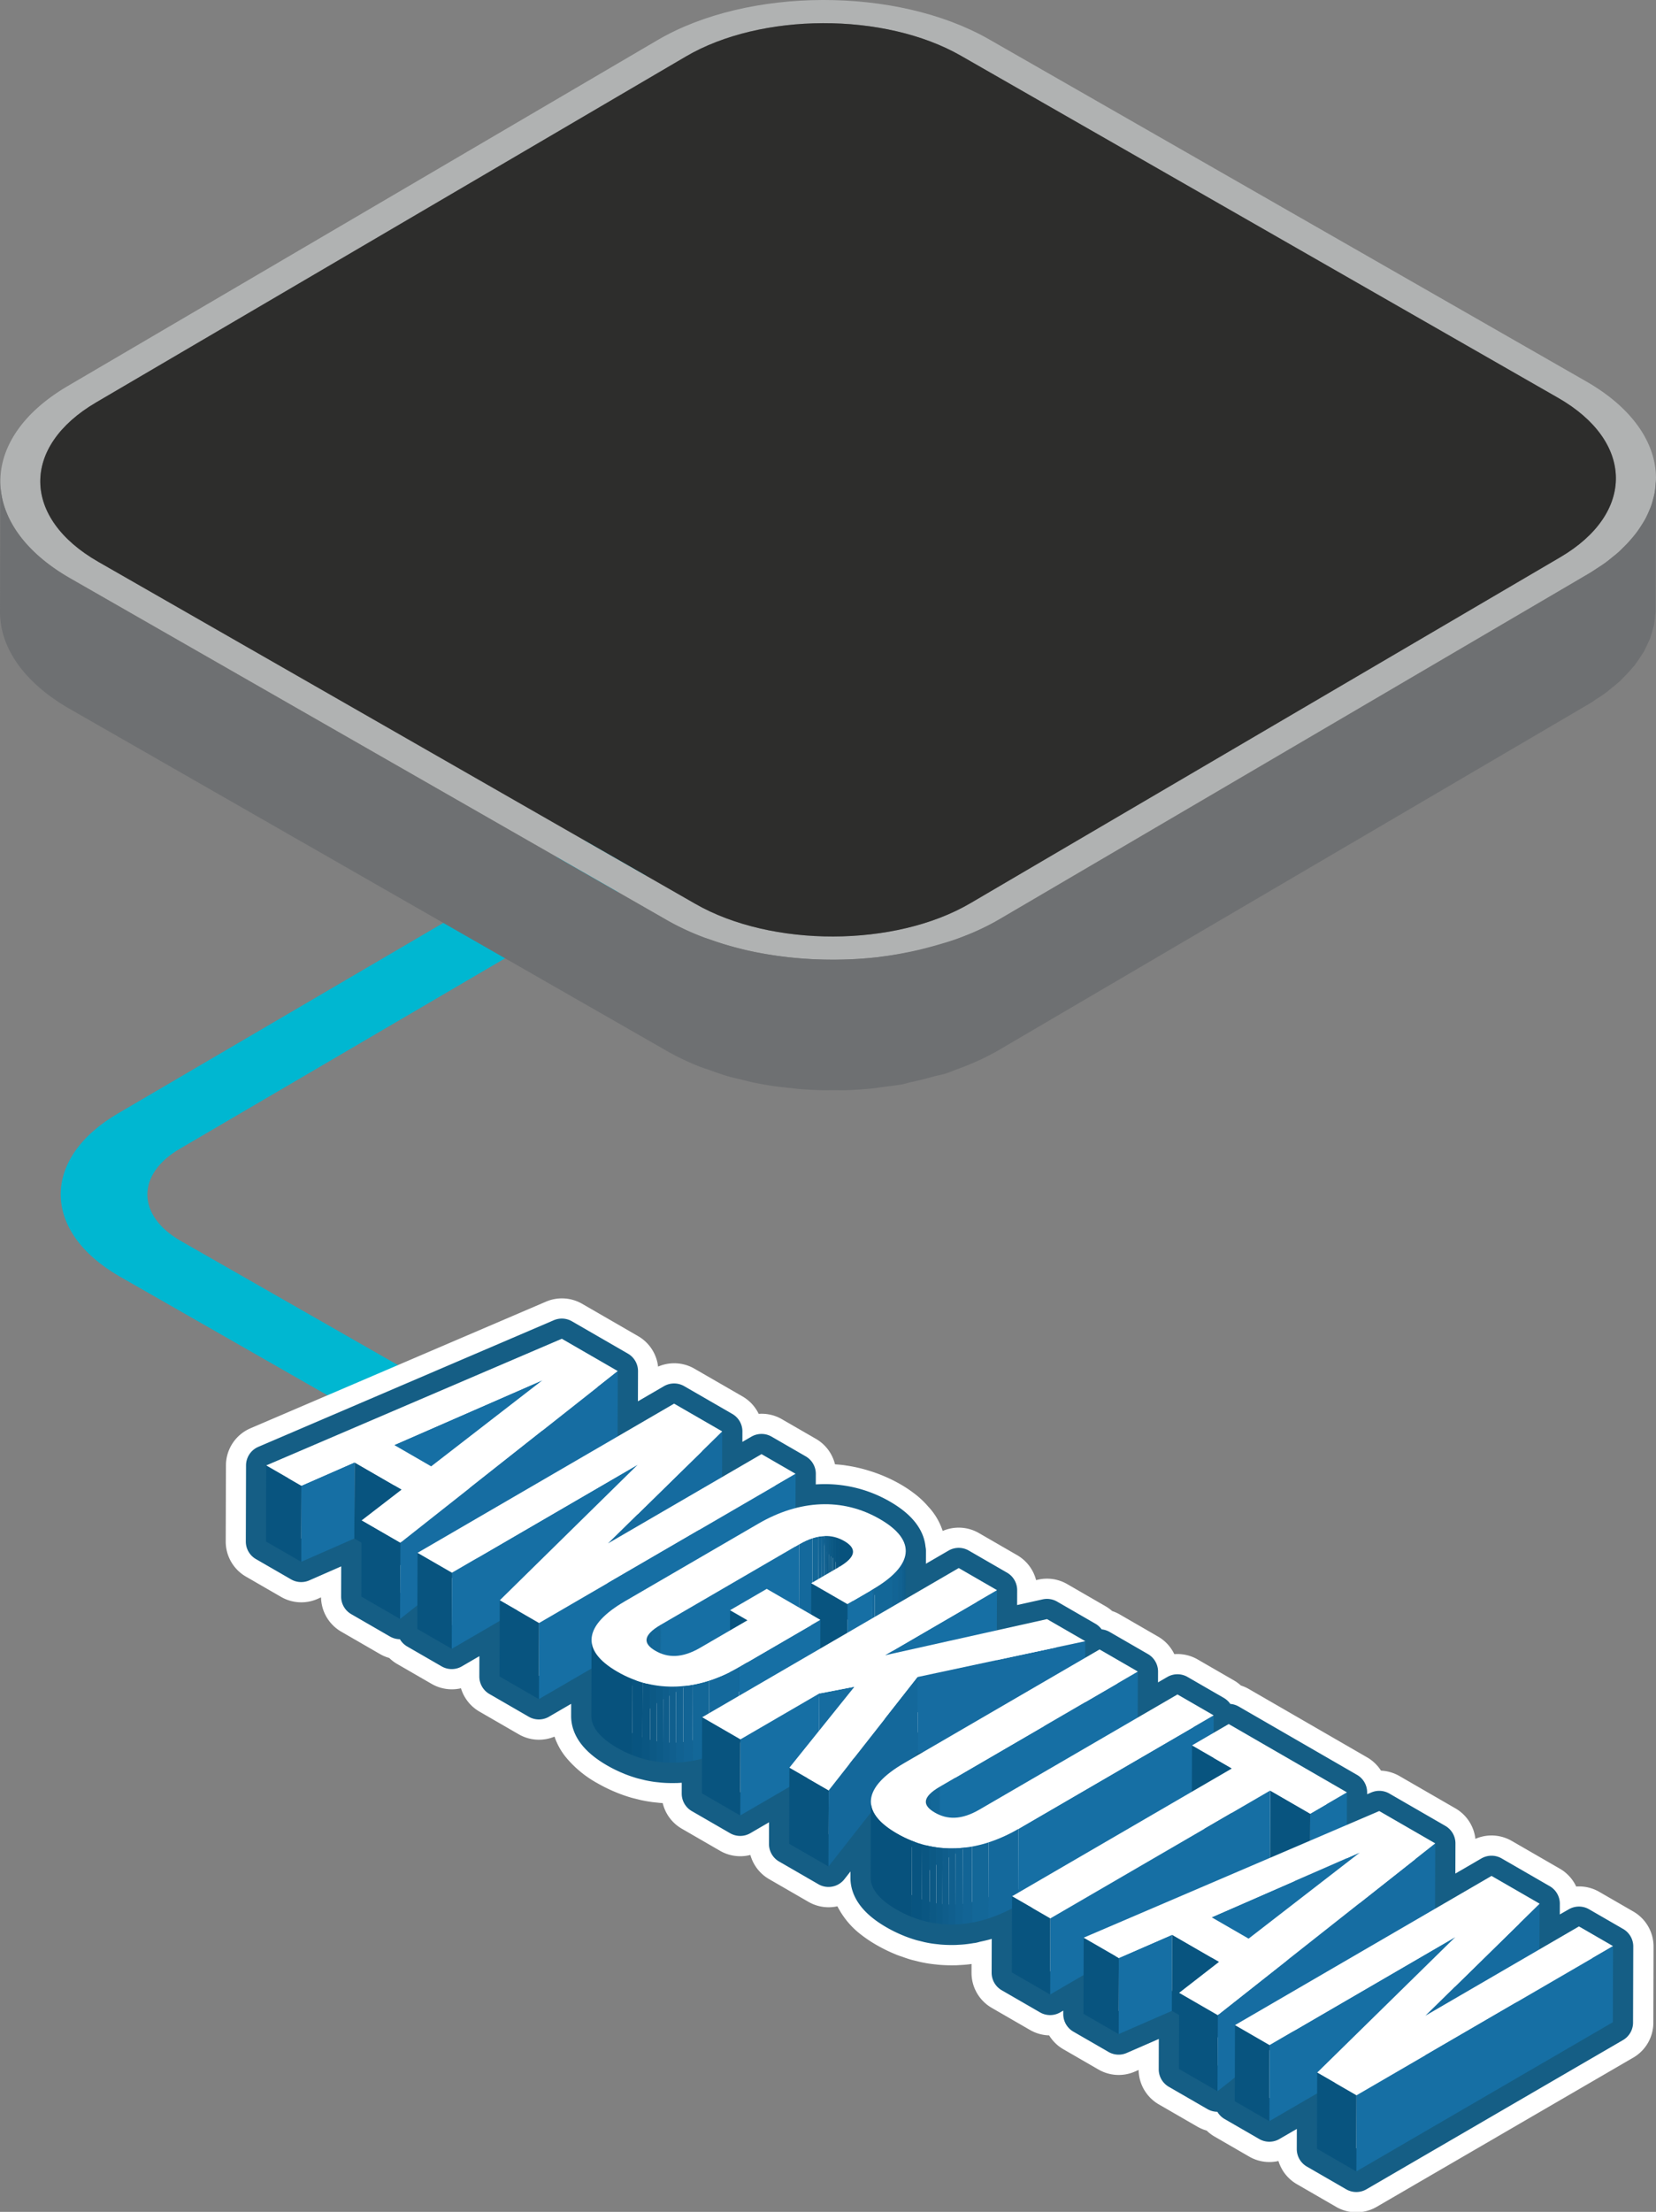 <svg xmlns="http://www.w3.org/2000/svg" xmlns:xlink="http://www.w3.org/1999/xlink" width="190.953" height="254.869" viewBox="0 0 190.953 254.869"><rect x="0" y="0" width="190.953" height="254.869" fill="#808080" stroke="none"/><defs><style>.a,.d{fill:none;}.b{isolation:isolate;}.c{fill:#00b7d1;}.d{stroke:#fff;stroke-width:9.319px;}.d,.e{stroke-linejoin:round;}.e,.h{fill:#fff;}.e{stroke:#155e85;stroke-width:4.66px;}.f{fill:#166fa4;}.g{fill:#08547f;}.i{fill:#166da2;}.j{fill:#156b9f;}.k{clip-path:url(#a);}.l{fill:#07527d;}.m{fill:#085480;}.n{fill:#0a5682;}.o{fill:#0c5985;}.p{fill:#0d5b88;}.q{fill:#0f5d8b;}.r{fill:#105f8e;}.s{fill:#116292;}.t{fill:#126495;}.u{fill:#136798;}.v{fill:#14699c;}.w{clip-path:url(#b);}.x{clip-path:url(#c);}.y{clip-path:url(#d);}.z{fill:#166ca1;}.aa{fill:#166ca0;}.ab{fill:#14689b;}.ac{clip-path:url(#e);}.ad{clip-path:url(#f);}.ae{fill:#b0b2b2;}.af{fill:#2d2d2c;}.ag{fill:#6e7072;}</style><clipPath id="a"><path class="a" d="M-510.47,972.209l-.025,8.77c0-.452-.364-.86-1.013-1.235-1.408-.813-3.086-.852-5.2.377l.024-8.77c2.116-1.229,3.794-1.19,5.2-.377C-510.834,971.349-510.469,971.757-510.47,972.209Z"/></clipPath><clipPath id="b"><path class="a" d="M-504.39,972.12l-.025,8.77c0,1.467-1.312,2.975-3.844,4.446l.025-8.77C-505.7,975.095-504.394,973.587-504.39,972.12Z"/></clipPath><clipPath id="c"><path class="a" d="M-534.3,991.155l.024-8.77c0-.519.5-1.1,1.628-1.754l-.025,8.77C-533.808,990.058-534.3,990.636-534.3,991.155Z"/></clipPath><clipPath id="d"><path class="a" d="M-540.645,991.131l.025-8.77c0,1.272.973,2.513,2.982,3.674,4.328,2.5,9.29,2.22,14.015-.526l-.024,8.77c-4.726,2.746-9.688,3.024-14.016.525C-539.672,993.644-540.649,992.4-540.645,991.131Z"/></clipPath><clipPath id="e"><path class="a" d="M-502.1,1009.791l.025-8.769c0-.515.493-1.088,1.618-1.742l-.025,8.77C-501.605,1008.7-502.1,1009.276-502.1,1009.791Z"/></clipPath><clipPath id="f"><path class="a" d="M-508.436,1009.769l.025-8.77c0,1.272.977,2.513,2.988,3.674,4.328,2.5,9.273,2.231,14.016-.525l-.025,8.77c-4.743,2.756-9.688,3.024-14.015.525C-507.459,1012.282-508.439,1011.041-508.436,1009.769Z"/></clipPath></defs><g transform="translate(-973 -4013.659)"><g class="b" transform="translate(980.684 4068.479)"><path class="c" d="M115.465,17.616l-7.093-4.095L5.974,73.448c-8.918,5.183-8.871,13.617.106,18.8l123.892,70.781,7.047-4.1L13.127,88.152c-5.063-2.923-5.1-7.682-.059-10.609l102.4-59.927"/></g><g transform="translate(1581.832 3220.255)"><path class="d" d="M-431.313,1018.024l.015-5.261h0l-2.773-1.6-2.773-1.6-6.512,3.785.021-7.533-6.457-3.727h0l-2.806,1.2-.931.4.011-3.752-13.635-7.872-1.74,1.011.006-2.005v-.007h0l-4.173-2.409-4.583,2.663.015-5.3-4.413-2.548-1.654.961.005-1.912-4.413-2.548-5.783,1.29.013-4.622-4.413-2.548-6.12,3.557.016-5.456v-.068h0c0,.046-.028.094-.032.14a2.849,2.849,0,0,0-.662-1.946c-.033-.043-.089-.085-.124-.128a5.846,5.846,0,0,0-.8-.813,10.177,10.177,0,0,0-1.361-.927l0,0a12.972,12.972,0,0,0-2.106-.954c-.167-.06-.336-.111-.5-.163a12.343,12.343,0,0,0-2.019-.458c-.05-.007-.1-.02-.151-.026a13.17,13.17,0,0,0-4.943.362h0l.012-3.974-3.933-2.27-4.548,2.643.015-5.261-5.547-3.2-6.512,3.785.021-7.533-6.457-3.727-34.082,14.594-.025,8.77,4.053,2.339,6.129-2.686.826.476-.018,6.216,2.578,1.488,1.887,1.09,2-1.578-.008,2.728,3.967,2.29h0l4.318-2.509,1.212-.7-.018,6.4,4.534,2.618,6.067-3.527-.015,5.465h0a2.96,2.96,0,0,0,.736,1.878,7.973,7.973,0,0,0,2.246,1.8,13.09,13.09,0,0,0,1.7.824c.014.006.028.015.043.021q.576.228,1.162.4c.11.032.223.054.334.082.075.02.15.038.225.056h0l.076.019c.083.019.164.044.247.061q.383.079.77.135c.153.021.307.035.461.051.039,0,.079.01.119.013s.1.012.143.016c.238.02.478.033.718.039s.5.005.754,0l.072-.005.1-.006h0l.034,0c.213-.01.427-.021.641-.042.326-.033.654-.082.981-.138l.08-.012.031,0c.143-.026.286-.078.429-.108.219-.047.438-.1.658-.161l-.012,4.016h0l4.413,2.548,5.669-3.294,0,1.007-.016,5.549h0l4.534,2.617,4.883-6.216-.022,7.509a2.728,2.728,0,0,0,.391,1.3,4.868,4.868,0,0,0,1.282,1.494,10.536,10.536,0,0,0,1.316.885,13.185,13.185,0,0,0,1.7.825c.016.007.032.017.048.023.1.039.2.065.3.1.288.1.576.211.867.295.092.026.185.046.277.068l.048.012.226.056c.111.026.221.059.333.082.255.053.512.1.77.134.148.021.3.035.447.05l.121.014h0c.051,0,.1.013.152.017.238.019.476.032.716.038s.5.005.751,0l.068-.005.094-.006c.227-.011.455-.023.683-.046.324-.032.649-.081.974-.137.027-.005.055-.007.083-.012l.031,0c.148-.027.3-.081.446-.112.458-.1.916-.2,1.374-.347.024-.008.048-.011.071-.018.368-.119.735-.278,1.1-.426.194-.079.39-.139.584-.226.35-.157.7-.351,1.045-.534l-.008,2.909-.013,4.49,4.414,2.548,3.859-2.243-.013,4.464,4.053,2.339,6.147-2.677.825.477-.017,6.215h0l4.447,2.567,2-1.577-.008,2.727h0l3.984,2.3h0l5.513-3.2-.018,6.376,4.533,2.618h0l29.583-17.192.024-8.77h0l-3.932-2.27ZM-508.2,1001.99l.02-.026a3.151,3.151,0,0,0,.235.453A3.479,3.479,0,0,1-508.2,1001.99Zm1.791-26.677-.085.069c.1-.079.174-.158.267-.238C-506.293,975.2-506.342,975.256-506.411,975.313Zm1.169-1.158c-.029.036-.041.072-.071.108-.01.012-.023.023-.033.035l-.054.058c.108-.124.178-.247.269-.371C-505.172,974.041-505.208,974.1-505.242,974.155Zm.615-.97c-.011.026-.025.051-.036.076l-.01.022c-.008.017-.025.033-.033.05a2.829,2.829,0,0,0,.146-.452A2.547,2.547,0,0,1-504.627,973.185Zm1.224,22.7.37-.471.7-.149Zm1.815,4.23-.032.034c-.01.011-.026.022-.036.033h0c.023-.025.05-.05.076-.075h0Zm.2-.173-.01.008c.021-.018.041-.037.064-.055C-501.353,999.906-501.368,999.921-501.387,999.937Zm.678-.491c-.149.094-.3.188-.425.278.129-.094.285-.191.44-.289Z"/><path class="e" d="M-431.313,1018.024l.015-5.261-5.546-3.2-6.513,3.785.022-7.533-6.457-3.727-3.737,1.6.011-3.752-13.635-7.872-1.74,1.011.006-2.012-4.173-2.409-4.583,2.663.015-5.3-4.413-2.548-1.654.961.005-1.912-4.413-2.548-5.783,1.29.013-4.622-4.413-2.548-6.12,3.557.016-5.524c0,.047-.029.094-.032.141.079-1.321-.867-2.612-2.951-3.815a12.647,12.647,0,0,0-9.728-1.241l.011-3.974-3.932-2.27-4.548,2.643.015-5.261-5.547-3.2-6.513,3.785.022-7.533-6.457-3.727-34.082,14.594-.025,8.77,4.053,2.339,6.13-2.686.825.476-.018,6.216,4.465,2.577,2-1.577-.008,2.728,3.967,2.29,5.53-3.214-.018,6.4,4.534,2.618,6.067-3.527-.015,5.465c0,1.272.973,2.513,2.982,3.673a13.083,13.083,0,0,0,1.7.823c.015.006.029.016.044.022q.576.227,1.162.4c.11.031.222.054.333.082.076.02.152.038.228.056.108.026.214.057.323.08q.383.079.77.135c.153.021.307.035.461.051.039,0,.079.01.118.013s.1.013.144.016c.238.02.478.033.718.039s.5.005.754,0l.072,0c.033,0,.067-.006.1-.007.225-.011.449-.023.675-.045.326-.033.653-.081.98-.138.027-.005.054-.007.082-.012l.03,0c.142-.026.285-.077.427-.108.22-.047.44-.1.659-.161l-.011,4.016,4.413,2.548,5.669-3.294-.019,6.556,4.533,2.617,4.884-6.216-.022,7.509c0,1.272.977,2.513,2.989,3.674a13.262,13.262,0,0,0,1.7.826c.016.006.031.016.047.022q.576.228,1.162.4c.108.031.218.052.327.08.074.019.148.038.223.055.111.027.222.059.334.083.255.053.512.1.769.134.149.021.3.035.449.05l.12.014c.051,0,.1.013.152.017.238.019.476.032.716.038s.5.005.751,0l.067-.005.1-.006c.226-.011.453-.023.681-.046.323-.032.647-.08.971-.137l.087-.012.03,0c.144-.026.289-.079.434-.11.462-.1.924-.2,1.387-.35.024-.007.047-.01.07-.017.367-.118.732-.277,1.1-.425.2-.079.392-.139.588-.227.349-.157.7-.351,1.045-.534l-.021,7.4,4.414,2.548,3.859-2.243-.013,4.464,4.053,2.339,6.147-2.677.825.477-.017,6.216,4.447,2.567,2-1.577-.008,2.727,3.984,2.3,5.513-3.2-.018,6.376,4.534,2.618,29.582-17.192.025-8.77-3.932-2.27Zm-70.75-17.11,0,.028Zm1.354-1.468c-.158.1-.325.2-.453.3.134-.1.3-.2.47-.308Zm-.678.491-.012.009.07-.06C-501.35,999.9-501.367,999.92-501.387,999.937Zm-.233.207c-.01.011-.027.023-.037.033.023-.024.052-.05.077-.075Zm-.323.416.006-.014Zm-32.327-18.289,0,.027Zm.123-.358.006-.012Zm28.834-7.65c-.026.032-.061.063-.088.094.109-.124.179-.248.27-.373C-505.2,974.077-505.235,974.17-505.313,974.263Zm-1.1,1.05-.087.071c.1-.082.18-.165.276-.247C-506.29,975.2-506.339,975.254-506.411,975.313Zm3.378,20.1.7-.149-1.069.621Zm-1.594-22.223c-.014.032-.031.065-.046.1-.008.017-.025.034-.033.05a2.928,2.928,0,0,0,.147-.454A2.816,2.816,0,0,1-504.627,973.186Zm-5.865-1.03a.992.992,0,0,0-.234-.576A.992.992,0,0,1-510.492,972.156Zm-.29-.632a2.836,2.836,0,0,0-.7-.55A2.836,2.836,0,0,1-510.782,971.524Zm-28.208,13.589a10.271,10.271,0,0,0,1.352.921A10.271,10.271,0,0,1-538.99,985.113Zm30.808,16.851a3.176,3.176,0,0,0,.236.454,3.5,3.5,0,0,1-.256-.428Zm.466.84a5.692,5.692,0,0,0,.617.633A5.692,5.692,0,0,1-507.716,1002.8Zm.94.948a10.348,10.348,0,0,0,1.353.921A10.348,10.348,0,0,1-506.776,1003.752Z"/><g class="b"><path class="f" d="M-546.282,952.445l-.025,8.77L-563.4,968.68l.025-8.77Z"/><path class="f" d="M-567.95,961.913l-.025,8.77-6.13,2.687.025-8.77Z"/><path class="g" d="M-574.079,964.6l-.025,8.77-4.053-2.34.025-8.77Z"/><path class="g" d="M-562.523,965.046l-.025,8.77-5.426-3.133.025-8.77Z"/><path class="h" d="M-537.593,951.394l-25.084,19.789-4.465-2.578,4.619-3.559-5.427-3.133-6.129,2.687-4.053-2.34,34.082-14.594Zm-25.781,8.516,4.259,2.459,12.833-9.924-17.092,7.465"/><path class="i" d="M-537.593,951.393l-.025,8.77L-562.7,979.953l.025-8.77Z"/><path class="g" d="M-562.677,971.183l-.025,8.77-4.465-2.578.025-8.77Z"/></g><g class="b"><path class="f" d="M-535.29,962.171l-.025,8.77-21.428,12.453.025-8.77Z"/><path class="j" d="M-525.555,958.344l-.025,8.77-13.175,12.909.025-8.77Z"/><path class="g" d="M-556.718,974.623l-.025,8.77-3.967-2.29.025-8.77Z"/><path class="h" d="M-517.09,963.231l-29.583,17.192-4.533-2.617,15.916-15.635-21.428,12.453-3.967-2.29,29.583-17.192,5.547,3.2-13.175,12.909,17.709-10.291Z"/><path class="f" d="M-517.09,963.231l-.025,8.77L-546.7,989.193l.025-8.77Z"/><path class="g" d="M-546.672,980.423l-.025,8.77-4.533-2.617.025-8.77Z"/></g><g class="b"><g class="b"><g class="k"><g class="b"><path class="l" d="M-510.47,972.209l-.025,8.77c0-.452-.364-.86-1.013-1.235a4.636,4.636,0,0,0-.607-.294l.025-8.77a4.648,4.648,0,0,1,.607.294c.649.375,1.014.783,1.013,1.235"/><path class="m" d="M-512.09,970.68l-.025,8.77c-.126-.05-.255-.094-.385-.131l.025-8.77c.13.038.259.081.385.131"/><path class="n" d="M-512.475,970.549l-.025,8.77c-.1-.028-.194-.052-.293-.072l.025-8.77c.1.02.2.044.293.072"/><path class="o" d="M-512.768,970.477l-.025,8.77c-.084-.018-.168-.033-.254-.045l.025-8.77c.086.013.17.027.254.045"/><path class="p" d="M-513.022,970.432l-.025,8.77c-.078-.011-.158-.02-.238-.026l.025-8.77c.08.006.159.015.238.026"/><path class="q" d="M-513.26,970.406l-.025,8.77c-.079-.007-.159-.011-.24-.013l.025-8.77c.081,0,.161.006.24.013"/><path class="r" d="M-513.5,970.393l-.025,8.77c-.084,0-.169,0-.255,0l.025-8.77c.086,0,.171,0,.255,0"/><path class="s" d="M-513.755,970.394l-.025,8.77c-.1,0-.193.01-.291.02l.025-8.77c.1-.01.2-.016.291-.02"/><path class="t" d="M-514.046,970.414l-.025,8.77c-.127.012-.255.03-.385.054l.024-8.77c.131-.023.259-.042.386-.054"/><path class="u" d="M-514.432,970.468l-.024,8.77a5.653,5.653,0,0,0-.713.18l.025-8.769a5.511,5.511,0,0,1,.712-.181"/><path class="v" d="M-515.144,970.649l-.025,8.769a7.936,7.936,0,0,0-1.54.7l.024-8.77a7.9,7.9,0,0,1,1.541-.7"/></g></g></g><g class="b"><g class="w"><g class="b"><path class="o" d="M-504.39,972.12l-.025,8.77v.064l.025-8.77v-.064"/><path class="p" d="M-504.391,972.184l-.025,8.77a2.57,2.57,0,0,1-.05.433l.025-8.77a2.564,2.564,0,0,0,.05-.433"/><path class="q" d="M-504.441,972.617l-.025,8.77a2.937,2.937,0,0,1-.129.448l.024-8.77a2.832,2.832,0,0,0,.13-.448"/><path class="r" d="M-504.571,973.065l-.024,8.77a3.57,3.57,0,0,1-.232.491l.025-8.77a3.393,3.393,0,0,0,.231-.491"/><path class="s" d="M-504.8,973.556l-.025,8.77a4.589,4.589,0,0,1-.392.58l.024-8.77a4.5,4.5,0,0,0,.393-.58"/><path class="t" d="M-505.2,974.136l-.024,8.77a6.86,6.86,0,0,1-.72.771l.025-8.77a6.749,6.749,0,0,0,.719-.771"/><path class="u" d="M-505.914,974.907l-.025,8.77a12.649,12.649,0,0,1-2.054,1.5l.025-8.77a12.694,12.694,0,0,0,2.054-1.5"/><path class="v" d="M-507.968,976.409l-.025,8.77c-.087.052-.176.1-.266.157l.025-8.77c.09-.052.179-.1.266-.157"/></g></g></g><path class="f" d="M-508.234,976.566l-.025,8.77-2.883,1.676.025-8.77Z"/><path class="g" d="M-511.117,978.242l-.025,8.77-4.173-2.409.025-8.77Z"/><path class="f" d="M-516.685,971.351l-.025,8.77-15.969,9.28.025-8.77Z"/><path class="g" d="M-522.643,980.106l-.025,8.77-2.009-1.16.025-8.77Z"/><g class="b"><g class="x"><g class="b"><path class="v" d="M-532.653,980.631l-.025,8.77-.137.081.025-8.77.137-.081"/><path class="u" d="M-532.79,980.712l-.025,8.77a5.75,5.75,0,0,0-.92.667l.025-8.77a5.706,5.706,0,0,1,.92-.667"/><path class="t" d="M-533.71,981.379l-.025,8.77a2.706,2.706,0,0,0-.285.3l.025-8.77a2.7,2.7,0,0,1,.285-.3"/><path class="s" d="M-533.995,981.683l-.025,8.77a1.653,1.653,0,0,0-.142.21l.025-8.77a1.652,1.652,0,0,1,.142-.21"/><path class="r" d="M-534.137,981.893l-.025,8.77a1.171,1.171,0,0,0-.082.173l.025-8.77a1.229,1.229,0,0,1,.082-.173"/><path class="q" d="M-534.219,982.066l-.025,8.77a1.049,1.049,0,0,0-.044.153l.024-8.77a1.048,1.048,0,0,1,.045-.153"/><path class="p" d="M-534.264,982.219l-.024,8.77a.809.809,0,0,0-.017.145l.025-8.77a.907.907,0,0,1,.016-.145"/><path class="o" d="M-534.28,982.364l-.025,8.77v.021l.024-8.77v-.021"/></g></g></g><path class="f" d="M-514.239,980.056l-.025,8.77-9.383,5.453.025-8.77Z"/><g class="b"><g class="y"><g class="b"><path class="v" d="M-523.623,985.509l-.024,8.77a17.632,17.632,0,0,1-3.427,1.545l.025-8.77a17.537,17.537,0,0,0,3.426-1.545"/><path class="u" d="M-527.049,987.054l-.025,8.77a14.8,14.8,0,0,1-1.9.478l.025-8.77a14.642,14.642,0,0,0,1.895-.478"/><path class="t" d="M-528.944,987.532l-.025,8.77q-.547.1-1.092.154l.025-8.77q.545-.054,1.092-.154"/><path class="s" d="M-530.036,987.686l-.025,8.77c-.283.028-.566.047-.847.056l.025-8.769c.281-.01.564-.029.847-.057"/><path class="r" d="M-530.883,987.743l-.025,8.769c-.252.009-.5.01-.754,0l.025-8.77c.25.006.5.005.754,0"/><path class="q" d="M-531.637,987.746l-.025,8.77c-.24-.006-.48-.019-.718-.038l.025-8.77q.357.028.718.038"/><path class="p" d="M-532.355,987.708l-.025,8.77q-.363-.03-.723-.081l.025-8.77q.36.051.723.081"/><path class="o" d="M-533.078,987.627l-.025,8.77q-.387-.055-.77-.135l.024-8.77q.384.079.771.135"/><path class="n" d="M-533.849,987.492l-.024,8.77c-.3-.062-.591-.134-.884-.218l.025-8.77c.292.084.587.157.883.218"/><path class="m" d="M-534.732,987.274l-.025,8.77q-.586-.168-1.162-.4l.025-8.77q.574.228,1.162.395"/><path class="l" d="M-535.894,986.879l-.025,8.77a13.187,13.187,0,0,1-1.744-.845c-2.009-1.16-2.986-2.4-2.982-3.673l.025-8.77c0,1.272.973,2.513,2.982,3.674a13.292,13.292,0,0,0,1.744.844"/></g></g></g><path class="h" d="M-507.373,968.446c4.328,2.5,3.865,5.374-.861,8.12l-2.883,1.676-4.173-2.41,3.173-1.844c2.116-1.229,2.042-2.2.634-3.014s-3.086-.852-5.2.377l-15.968,9.28c-2.116,1.23-2.008,2.181-.6,2.994s3.051.873,5.167-.357l5.442-3.162-2.009-1.16,4.231-2.459,6.182,3.569-9.384,5.453c-4.725,2.746-9.687,3.024-14.015.526s-3.864-5.374.862-8.12l15.388-8.943C-516.662,966.225-511.7,965.948-507.373,968.446Z"/></g><g class="b"><path class="f" d="M-493.873,976.635l-.025,8.77-12.9,7.5.025-8.77Z"/><path class="z" d="M-483.69,982.515l-.025,8.77-19.318,4.125.025-8.77Z"/><path class="aa" d="M-510.31,987.759l-.025,8.77-4.052.783.025-8.77Z"/><path class="f" d="M-514.362,988.543l-.025,8.77-9.093,5.284.025-8.77Z"/><path class="g" d="M-523.456,993.827l-.025,8.77-4.413-2.548.025-8.77Z"/><path class="g" d="M-513.273,999.706l-.025,8.77-4.534-2.617.025-8.77Z"/><path class="h" d="M-483.69,982.515l-19.318,4.125-10.265,13.067-4.533-2.617,7.5-9.33-4.052.783-9.093,5.284-4.413-2.548,29.583-17.192,4.413,2.548-12.9,7.5,18.668-4.164Z"/><path class="ab" d="M-503.008,986.639l-.025,8.77-10.265,13.067.025-8.77Z"/></g><g class="b"><path class="f" d="M-477.628,986.014l-.025,8.77-22.827,13.266.025-8.77Z"/><g class="b"><g class="ac"><g class="b"><path class="v" d="M-500.455,999.28l-.025,8.77-.136.081.025-8.77c.044-.027.089-.054.136-.081"/><path class="u" d="M-500.591,999.361l-.025,8.77a5.672,5.672,0,0,0-.917.664l.025-8.77a5.664,5.664,0,0,1,.917-.664"/><path class="t" d="M-501.508,1000.025l-.025,8.77a2.647,2.647,0,0,0-.282.3l.025-8.77a2.649,2.649,0,0,1,.282-.3"/><path class="s" d="M-501.79,1000.326l-.025,8.77a1.7,1.7,0,0,0-.141.208l.025-8.77a1.592,1.592,0,0,1,.141-.208"/><path class="r" d="M-501.931,1000.534l-.025,8.77a1.193,1.193,0,0,0-.081.171l.025-8.77a1.194,1.194,0,0,1,.081-.171"/><path class="q" d="M-502.012,1000.705l-.025,8.77a1,1,0,0,0-.044.152l.025-8.77a1,1,0,0,1,.044-.152"/><path class="p" d="M-502.056,1000.857l-.025,8.77a.882.882,0,0,0-.017.143l.025-8.769a.881.881,0,0,1,.017-.144"/><path class="o" d="M-502.073,1001l-.025,8.769v.021l.025-8.769V1001"/></g></g></g><path class="f" d="M-468.887,991.061l-.025,8.77-22.52,13.087.025-8.77Z"/><path class="h" d="M-468.887,991.061l-22.52,13.087c-4.743,2.756-9.688,3.024-14.016.525s-3.881-5.363.862-8.119l22.52-13.088,4.413,2.548-22.827,13.266c-2.115,1.229-1.99,2.171-.582,2.984s3.034.883,5.15-.347l22.827-13.265Z"/><g class="b"><g class="ad"><g class="b"><path class="v" d="M-491.407,1004.148l-.025,8.77a17.643,17.643,0,0,1-3.437,1.55l.025-8.77a17.636,17.636,0,0,0,3.437-1.55"/><path class="u" d="M-494.844,1005.7l-.025,8.77a14.792,14.792,0,0,1-1.891.477l.025-8.77a14.631,14.631,0,0,0,1.891-.477"/><path class="t" d="M-496.735,1006.175l-.025,8.77q-.546.1-1.088.153l.024-8.77q.543-.054,1.089-.153"/><path class="s" d="M-497.824,1006.328l-.024,8.77c-.283.028-.564.047-.845.057l.025-8.77q.422-.015.844-.057"/><path class="r" d="M-498.668,1006.385l-.025,8.77c-.251.008-.5.01-.751,0l.024-8.77c.25.007.5.005.752,0"/><path class="q" d="M-499.42,1006.388l-.024,8.77c-.24-.006-.478-.018-.716-.038l.025-8.77q.357.03.715.038"/><path class="p" d="M-500.135,1006.35l-.025,8.77q-.361-.03-.721-.081l.025-8.77q.36.051.721.081"/><path class="o" d="M-500.856,1006.269l-.025,8.77c-.257-.036-.514-.081-.769-.134l.025-8.77c.255.053.512.1.769.134"/><path class="n" d="M-501.625,1006.135l-.025,8.77c-.3-.062-.591-.134-.884-.218l.025-8.77c.293.084.588.156.884.218"/><path class="m" d="M-502.509,1005.917l-.025,8.77q-.586-.168-1.162-.4l.025-8.77q.576.228,1.162.4"/><path class="l" d="M-503.671,1005.522l-.025,8.77a13.288,13.288,0,0,1-1.751-.849c-2.012-1.161-2.992-2.4-2.989-3.674l.025-8.77c0,1.272.977,2.513,2.988,3.674a13.169,13.169,0,0,0,1.752.849"/></g></g></g></g><g class="b"><path class="g" d="M-466.782,997.178l-.025,8.77-4.6-2.657.025-8.77Z"/><path class="g" d="M-457.749,1002.393l-.025,8.77-4.619-2.667.025-8.77Z"/><path class="f" d="M-453.518,999.934l-.025,8.77-4.231,2.459.025-8.77Z"/><path class="f" d="M-452.025,1006.864l-.025,8.77-17.091,7.466.025-8.77Z"/><path class="h" d="M-453.518,999.934l-4.231,2.459-4.619-2.667-25.352,14.733-4.413-2.548,25.352-14.733-4.6-2.657,4.231-2.459Z"/><path class="f" d="M-462.369,999.726l-.025,8.77-25.352,14.733.025-8.77Z"/><path class="g" d="M-487.72,1014.459l-.025,8.77-4.413-2.548.025-8.77Z"/><path class="f" d="M-473.675,1016.343l-.025,8.77-6.147,2.677.025-8.77Z"/><path class="g" d="M-479.821,1019.019l-.025,8.77-4.053-2.34.025-8.77Z"/><path class="g" d="M-468.265,1019.466l-.025,8.77-5.409-3.123.025-8.77Z"/><path class="i" d="M-443.335,1005.813l-.025,8.77-25.084,19.789.025-8.77Z"/><path class="g" d="M-468.419,1025.6l-.025,8.77-4.448-2.568.025-8.77Z"/><path class="h" d="M-443.335,1005.813l-25.084,19.79-4.448-2.568,4.6-3.569-5.41-3.123-6.146,2.676-4.053-2.339,34.082-14.594Zm-25.781,8.517,4.259,2.459,12.833-9.925-17.092,7.466"/></g><g class="b"><path class="f" d="M-441.015,1016.6l-.025,8.77-21.428,12.453.025-8.77Z"/><path class="j" d="M-431.3,1012.763l-.025,8.77-13.175,12.909.025-8.77Z"/><path class="g" d="M-462.443,1029.053l-.025,8.77-3.984-2.3.025-8.77Z"/><path class="h" d="M-422.832,1017.651l-29.583,17.192-4.533-2.617,15.933-15.625-21.428,12.453-3.984-2.3,29.583-17.192,5.547,3.2-13.175,12.909,17.709-10.291Z"/><path class="f" d="M-422.832,1017.651l-.025,8.77-29.583,17.192.025-8.77Z"/><path class="g" d="M-452.415,1034.843l-.025,8.77-4.533-2.617.025-8.77Z"/></g></g><g transform="translate(695 -1955.294)"><g transform="translate(278 5968.953)"><g class="b"><g transform="translate(0.041)"><path class="ae" d="M28.048,67.923c10.458-6.131,27.6-6.173,38.225-.1l68.865,39.423c10.616,6.08,10.748,16.011.285,22.141l-68.01,39.866c-10.459,6.131-27.6,6.173-38.225.094l-68.865-39.423c-10.62-6.08-10.748-16.011-.285-22.141ZM131.9,109.145,63.037,69.721c-8.813-5.046-23.055-4.991-31.707.081l-68.01,39.861c-8.686,5.089-8.575,13.32.238,18.366l68.865,39.423c8.783,5.029,23.021,5.012,31.707-.081l68.01-39.861c8.652-5.072,8.545-13.337-.238-18.366" transform="translate(47.726 -63.297)"/></g><g transform="translate(4.644 2.67)"><path class="af" d="M27.81,67.76c8.652-5.072,22.894-5.127,31.707-.081L128.382,107.1c8.783,5.029,8.894,13.294.238,18.366L60.61,165.33c-8.686,5.093-22.924,5.11-31.707.081l-68.865-39.423c-8.813-5.046-8.924-13.277-.238-18.366Z" transform="translate(46.644 -63.925)"/></g><path class="ag" d="M143.217,76.272c0,.259-.043.519-.064.778a8.378,8.378,0,0,1-.1.863c-.038.23-.111.455-.166.68-.072.272-.14.548-.238.821-.077.217-.179.434-.272.65-.123.285-.247.565-.4.846-.111.2-.238.4-.361.6-.2.315-.4.629-.633.94-.136.183-.285.366-.434.544a15.467,15.467,0,0,1-1.178,1.267c-.136.132-.255.268-.4.4-.259.238-.553.463-.833.689-.247.2-.476.4-.74.591-.306.221-.646.434-.978.65s-.625.425-.969.629l-68.01,39.861a28.384,28.384,0,0,1-3.758,1.8c-.353.14-.71.276-1.076.408-.821.3-1.684.54-2.547.787-.889.247-1.781.48-2.7.672-1.05.217-2.1.417-3.189.557-.293.034-.587.089-.884.123-1.492.162-3,.242-4.511.259-.247,0-.493,0-.74,0-1.5-.008-3-.085-4.485-.238-.225-.021-.446-.047-.672-.077a42.213,42.213,0,0,1-4.37-.736c-.247-.055-.489-.119-.735-.179a36.5,36.5,0,0,1-3.694-1.114c-.255-.089-.519-.162-.765-.259a29.385,29.385,0,0,1-4.094-1.913L-39.646,87.755c-4.03-2.309-6.547-5.17-7.551-8.171a9.333,9.333,0,0,1-.5-3.027L-47.736,91.6c-.013,4.06,2.674,8.12,8.048,11.2L29.177,142.22a29.656,29.656,0,0,0,3.809,1.815c.089.038.191.06.281.1.251.094.519.17.774.259.731.259,1.458.531,2.223.748.48.14.978.242,1.467.361.247.06.489.123.736.183.208.043.4.106.612.149.88.183,1.777.336,2.683.463.353.051.718.081,1.076.123.225.026.446.051.672.072.3.03.587.077.884.1.884.072,1.777.119,2.67.14.31.008.621,0,.931,0,.247,0,.489,0,.74,0,.366,0,.736.009,1.105,0,1-.034,2.007-.1,3-.2.136-.013.268-.042.4-.055.3-.034.587-.085.884-.123.727-.094,1.462-.174,2.177-.3.349-.064.667-.183,1.012-.255.923-.191,1.815-.421,2.7-.672.459-.128.948-.2,1.4-.349.4-.128.761-.3,1.148-.438.366-.132.723-.264,1.076-.408a28.381,28.381,0,0,0,3.758-1.8l68.01-39.861.259-.153c.255-.153.472-.319.714-.476.332-.217.667-.429.974-.65.264-.191.5-.4.744-.6.281-.225.57-.446.825-.68.047-.038.1-.077.14-.115.1-.094.17-.2.268-.289a15.313,15.313,0,0,0,1.173-1.258c.072-.089.17-.17.238-.255s.123-.2.2-.293c.23-.306.438-.621.633-.935.077-.132.183-.255.259-.387.038-.072.064-.149.1-.221.149-.276.272-.561.4-.842.068-.162.162-.315.221-.476a1.407,1.407,0,0,0,.051-.179,8.4,8.4,0,0,0,.234-.816c.047-.179.119-.353.153-.531.013-.051.008-.1.017-.149a8.6,8.6,0,0,0,.1-.867c.013-.179.055-.357.06-.54l0-.234h0Z" transform="translate(47.736 -21.109)"/></g></g></g></g></svg>